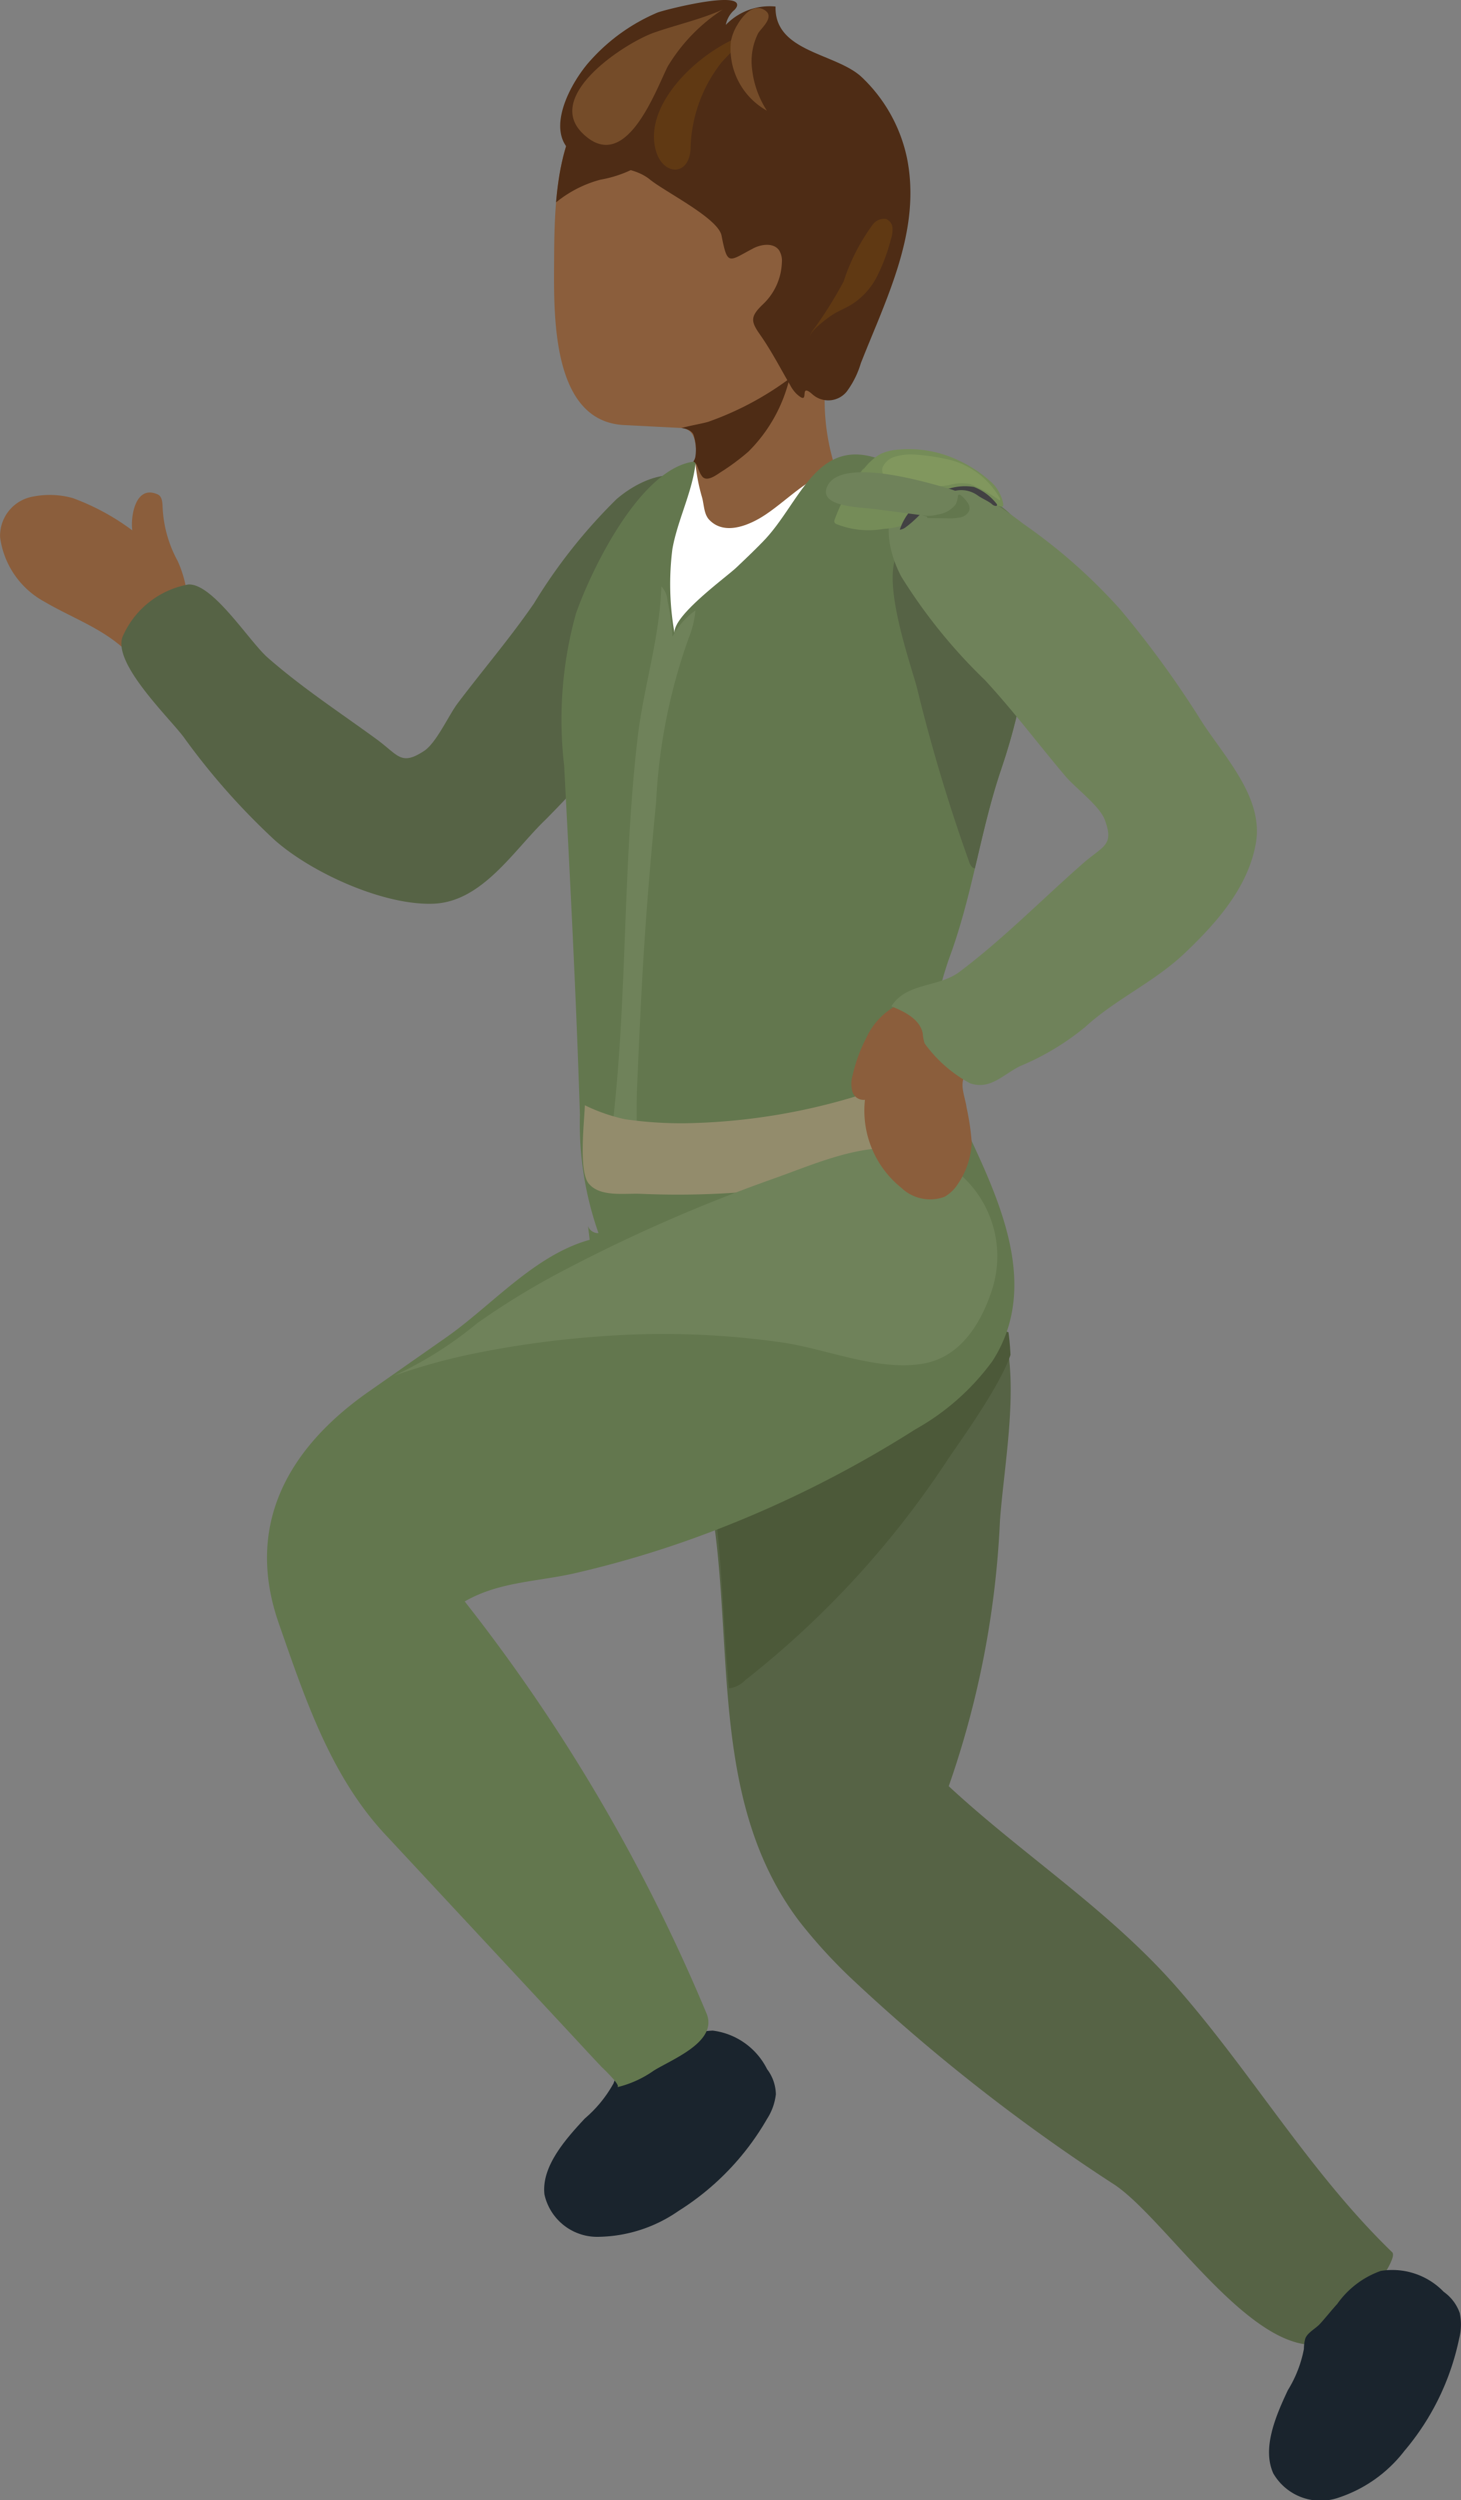 <svg id="eb214fcd-5dca-4984-8bf0-3cf7d0d01d29" data-name="Layer 1" xmlns="http://www.w3.org/2000/svg" xmlns:xlink="http://www.w3.org/1999/xlink" viewBox="0 0 67.434 115.314" 
preserveAspectRatio="none" ><rect x="0" y="0" width="67.434" height="115.314" fill="#808080" stroke="none"/><defs><style>.eabb2881-760e-4c9a-b76f-7a9cd3e7a5df{fill:none;}.f8bfad35-2a16-48ca-a838-27bda57aadaf{fill:#8b5e3c;}.b359ea81-1c00-4ddd-8674-aae3f541aad2{fill:#566345;}.b8abb0f0-420e-44f2-b603-bf21867ed666{fill:#1a242d;}.e51af3fc-1c53-4781-8443-85e634a1a6fd{clip-path:url(#a4aa2de3-fb0f-430c-9ee2-6a6b7a725620);}.bc0a7470-ce16-4c7f-8f6c-0680940a03fe{fill:#4c5939;}.a4ee6302-b360-4a37-8b6b-ef8ede8e281e{fill:#63774e;}.af98ae78-bb0f-4754-8f18-bb676f103b53{fill:#fff;}.bd578008-41c8-4f7b-b548-03e344898bcd{fill:#6f825a;}.b321c16c-2a79-4b0f-84a2-323d6e4aa320{clip-path:url(#bf2dfbbb-ee00-48ff-b397-14b3f1390ce7);}.f88fa688-d7b4-4c07-9143-ab6940c46de5{fill:#938c6c;}.b7c0c0e5-bbd7-4faa-a2f2-4095e26d203d{clip-path:url(#f80e8ca3-8d39-4ed8-a8aa-a1f98fe2e6c2);}.aab36429-a203-422a-8021-16820811e113{fill:#4e2c15;}.bcea37af-6fd6-4b91-939d-1ed89930deb4{fill:#754c29;}.b5b43fb1-f4af-47ff-89d1-8058b0095789{fill:#603913;}.b56e6bb0-86de-48cf-841d-d27146402800{fill:#758c58;}.f3b1ac91-01b6-4c29-846a-bf333de5db81{fill:#81975e;}.af00c985-8f16-42e2-ac36-9fb73dd80960{fill:#424143;}</style><clipPath id="a4aa2de3-fb0f-430c-9ee2-6a6b7a725620"><path class="eabb2881-760e-4c9a-b76f-7a9cd3e7a5df" d="M40.098,52.246c-.825.681,5.858,6.986,6.197,8.063.796,2.524.054,6.304-.134,8.895A42.816,42.816,0,0,1,43.796,81.463c3.436,3.183,7.369,5.687,10.504,9.252,3.479,3.955,6.158,8.569,9.964,12.244.406.392-2.591,4.089-3.093,4.209-3.241.773-7.29-5.672-9.697-7.306a86.214,86.214,0,0,1-12.268-9.62,24.159,24.159,0,0,1-2.3-2.536C32.734,82.197,33.906,75.001,32.852,68.6a27.655,27.655,0,0,0-1.035-4.354c-.38-1.128-1.905-2.752-2.079-3.66-.496-2.591,2.434-2.959,4.317-3.835C36.337,55.688,38.177,53.833,40.098,52.246Z"/></clipPath><clipPath id="bf2dfbbb-ee00-48ff-b397-14b3f1390ce7"><path class="eabb2881-760e-4c9a-b76f-7a9cd3e7a5df" d="M40.401,21.11c-2.76-.843-3.508,2.126-5.147,3.83-.408.424-.835.829-1.262,1.234-.493.467-2.96,2.235-2.857,3.038a12.848,12.848,0,0,1-.099-3.893c.247-1.373.939-2.649,1.078-4.038-2.509.228-4.8,4.943-5.529,7.016a18.215,18.215,0,0,0-.546,7.014c.281,5.37.56,10.746.727,16.103a15.174,15.174,0,0,0,.858,5.463.491.491,0,0,1-.483-.324l.138,1.155a6.232,6.232,0,0,1,2.185-.301,29.57,29.57,0,0,1,3.72.699c2.073.355,2.713-.518,4.379-1.247,1.694-.741,4.291-.497,6.139-.826-.668-4.232-1.359-7.803.161-11.978,1.049-2.882,1.405-5.842,2.382-8.675a27.296,27.296,0,0,0,1.431-9.408C47.606,22.753,43.042,21.916,40.401,21.11Z"/></clipPath><clipPath id="f80e8ca3-8d39-4ed8-a8aa-a1f98fe2e6c2"><path class="eabb2881-760e-4c9a-b76f-7a9cd3e7a5df" d="M34.924,31.366a.658.658,0,0,0,.323.277.607.607,0,0,0,.39-.062,4.834,4.834,0,0,0,1.788-1.482c.9-1.11,2.039-2.676,2.132-4.15.054-.858-.453-1.253-.653-1.973-.114-.407-.058-.953-.156-1.393-.108-.487-.22-.973-.33-1.459a10.206,10.206,0,0,1-.356-2.591,3.091,3.091,0,0,1,.743-2.135c.44-.358,1.04-.328,1.37-.892,1.362-2.325,1.015-5.966.303-8.444a6.998,6.998,0,0,0-2.029-3.459,6.998,6.998,0,0,0-2.813-1.348,8.878,8.878,0,0,0-5.576.212C26.654,3.874,25.831,6.643,25.635,9.759c-.044.707-.056,1.433-.059,2.164-.008,2.405-.193,7.507,3.226,7.683L31.404,19.739c.222.011.527.103.609.325a2.171,2.171,0,0,1,.085.989c-.029.232-.231.378-.346.59a2.151,2.151,0,0,0-.205.772,10.171,10.171,0,0,0,.22,3.965c.306,1.057,1.327,1.543,1.816,2.458A18.791,18.791,0,0,0,34.924,31.366Z"/></clipPath></defs><path class="f8bfad35-2a16-48ca-a838-27bda57aadaf" d="M2.06,27.759A3.976,3.976,0,0,1,.005,24.783a1.836,1.836,0,0,1,1.528-1.88,3.987,3.987,0,0,1,1.817.068,10.795,10.795,0,0,1,2.757,1.493c-.088-.586.123-2.13,1.173-1.659.192.086.216.343.224.553a5.686,5.686,0,0,0,.699,2.523,5.247,5.247,0,0,1,.063,4.182,1.307,1.307,0,0,1-.755.922c-.578.168-1.093-.367-1.514-.798C4.857,29.018,3.425,28.559,2.06,27.759Z"/><path class="b359ea81-1c00-4ddd-8674-aae3f541aad2" d="M24.646,27.832A24.811,24.811,0,0,1,28.458,23.022c1.347-1.154,3.454-1.826,4.314.191.65,1.525-.004,3.266-.703,4.769a25.571,25.571,0,0,1-2.875,5.232,46.417,46.417,0,0,1-4.035,4.613c-1.451,1.4-2.898,3.753-5.122,3.855-2.286.106-5.651-1.413-7.373-2.946a31.964,31.964,0,0,1-4.192-4.745c-.687-.913-3.245-3.362-2.823-4.6A4.109,4.109,0,0,1,8.693,26.959c1.135-.058,2.813,2.631,3.665,3.376,1.601,1.4,3.286,2.496,5.004,3.748,1.034.754,1.135,1.252,2.204.56.574-.371,1.136-1.645,1.563-2.21C22.293,30.892,23.551,29.424,24.646,27.832Z"/><path class="b8abb0f0-420e-44f2-b603-bf21867ed666" d="M30.469,94.542a4.358,4.358,0,0,1,2.427-.881A3.258,3.258,0,0,1,35.405,95.439a1.969,1.969,0,0,1,.406,1.161,2.635,2.635,0,0,1-.407,1.134,12.183,12.183,0,0,1-4.085,4.245,6.642,6.642,0,0,1-3.643,1.193,2.495,2.495,0,0,1-2.547-1.956c-.139-1.253.902-2.474,1.87-3.506a5.817,5.817,0,0,0,1.319-1.615,2.068,2.068,0,0,1,.205-.431c.176-.246.615-.315.88-.468C29.763,94.987,30.109,94.752,30.469,94.542Z"/><path class="b359ea81-1c00-4ddd-8674-aae3f541aad2" d="M40.092,53.171c-.825.681,5.858,6.986,6.197,8.063.796,2.524.054,6.304-.134,8.895a42.816,42.816,0,0,1-2.365,12.259c3.436,3.183,7.369,5.687,10.504,9.252,3.479,3.955,6.158,8.569,9.964,12.244.406.392-2.591,4.089-3.093,4.209-3.241.773-7.29-5.672-9.697-7.306a86.213,86.213,0,0,1-12.268-9.62,24.157,24.157,0,0,1-2.3-2.536c-4.171-5.509-3-12.705-4.054-19.106a27.655,27.655,0,0,0-1.035-4.354c-.38-1.128-1.905-2.752-2.079-3.66-.496-2.591,2.434-2.959,4.317-3.835C36.331,56.613,38.172,54.758,40.092,53.171Z"/><g class="e51af3fc-1c53-4781-8443-85e634a1a6fd"><path class="bc0a7470-ce16-4c7f-8f6c-0680940a03fe" d="M34.212,67.121a3.95,3.95,0,0,0-1.696,1.59,4.299,4.299,0,0,0-.226,2.055q.163,2.956.42,5.905c.041.475.16,1.05.613,1.199a1.243,1.243,0,0,0,1.079-.376A42.802,42.802,0,0,0,43.744,67.324c.532-.81,3.54-4.879,2.947-5.754-.578-.852-4.52,1.873-5.376,2.258A70.773,70.773,0,0,0,34.212,67.121Z"/></g><path class="a4ee6302-b360-4a37-8b6b-ef8ede8e281e" d="M45.556,54.573a6.726,6.726,0,0,0-1.666-1.853,2.859,2.859,0,0,0-2.204-.689c-.737.12-1.363,1.218-1.834,1.279-1.366.177-2.249,1.311-3.359,2.127-2.383,1.752-5.017,1.525-7.81,1.543-3.289.022-5.6,2.966-8.077,4.699l-3.591,2.512c-3.767,2.635-5.713,6.205-4.147,10.688,1.206,3.453,2.387,7.023,4.9,9.722l5.71,6.132,2.855,3.066c.474.509.945,1.023,1.424,1.528.052.055.967.905.719.948a4.953,4.953,0,0,0,1.703-.77c.88-.542,2.972-1.337,2.43-2.638a81.501,81.501,0,0,0-11.159-19c1.576-.914,3.355-.907,5.086-1.303a47.483,47.483,0,0,0,5.479-1.611,52.085,52.085,0,0,0,10.236-5.026,11.095,11.095,0,0,0,3.556-3.148c2.295-3.563.185-7.707-1.391-11.068a1.522,1.522,0,0,0-.613-.785,1.395,1.395,0,0,0-.577-.107,9.12,9.12,0,0,0-1.948.151c-.365.754-.299,1.052-.995,1.518-.316.862-.435,1.232-1.271,1.614"/><path class="f8bfad35-2a16-48ca-a838-27bda57aadaf" d="M34.924,31.366a.658.658,0,0,0,.323.277.607.607,0,0,0,.39-.062,4.834,4.834,0,0,0,1.788-1.482c.9-1.11,2.039-2.676,2.132-4.15.054-.858-.453-1.253-.653-1.973-.114-.407-.058-.953-.156-1.393-.108-.487-.22-.973-.33-1.459a10.206,10.206,0,0,1-.356-2.591,3.091,3.091,0,0,1,.743-2.135c.44-.358,1.04-.328,1.37-.892,1.362-2.325,1.015-5.966.303-8.444a6.998,6.998,0,0,0-2.029-3.459,6.998,6.998,0,0,0-2.813-1.348,8.878,8.878,0,0,0-5.576.212C26.654,3.874,25.831,6.643,25.635,9.759c-.044.707-.056,1.433-.059,2.164-.008,2.405-.193,7.507,3.226,7.683L31.404,19.739c.584.03.68.489.723.977a1.508,1.508,0,0,1,.002.298,6.858,6.858,0,0,1-.496,1.251,4.498,4.498,0,0,0-.174,1.248,9.156,9.156,0,0,0,.308,2.867c.306,1.057,1.327,1.543,1.816,2.458A18.791,18.791,0,0,0,34.924,31.366Z"/><path class="af98ae78-bb0f-4754-8f18-bb676f103b53" d="M38.896,25.958q-.047,1.873-.125,3.745c-.101,2.471-.238,4.939-.398,7.407-.16,2.469-.342,4.936-.532,7.402-.05.654-.345,7.321-.576,7.352a29.312,29.312,0,0,1-9.988-.377q.1-3.263.325-6.521.591-8.571,2.035-17.054a20.409,20.409,0,0,1,.952-3.872c.181-.475.354-.936.519-1.417a3.046,3.046,0,0,1,.434-.919,2.856,2.856,0,0,1,.284-.299c.067-.063.173-.128.24-.064a.184.184,0,0,1,.042.111,8.451,8.451,0,0,0,.28,1.436c.108.332.088.809.339,1.078.616.659,1.561.37,2.272-.024.986-.547,1.997-1.665,3.012-2.056.662-.255.591-.442.909.382C39.326,23.314,38.923,24.871,38.896,25.958Z"/><path class="a4ee6302-b360-4a37-8b6b-ef8ede8e281e" d="M40.401,21.11c-2.76-.843-3.508,2.126-5.147,3.83-.408.424-.835.829-1.262,1.234-.493.467-2.96,2.235-2.857,3.038a12.848,12.848,0,0,1-.099-3.893c.247-1.373.939-2.649,1.078-4.038-2.509.228-4.8,4.943-5.529,7.016a18.215,18.215,0,0,0-.546,7.014c.281,5.37.56,10.746.727,16.103a15.174,15.174,0,0,0,.858,5.463.491.491,0,0,1-.483-.324l.138,1.155a6.232,6.232,0,0,1,2.185-.301,29.57,29.57,0,0,1,3.72.699c2.073.355,2.713-.518,4.379-1.247,1.694-.741,4.291-.497,6.139-.826-.668-4.232-1.359-7.803.161-11.978,1.049-2.882,1.405-5.842,2.382-8.675a27.296,27.296,0,0,0,1.431-9.408C47.606,22.753,43.042,21.916,40.401,21.11Z"/><path class="bd578008-41c8-4f7b-b548-03e344898bcd" d="M30.86,32.07q.023-.128.046-.255a10.838,10.838,0,0,0-.097-4.102,1.058,1.058,0,0,0-.283-.666c-.078,2.399-.822,4.638-1.097,6.992-.794,6.805-.38,13.648-1.515,20.416a.252.252,0,0,0,.015.177.267.267,0,0,0,.179.095,2.203,2.203,0,0,0,.927-.002.36.36,0,0,0,.208-.101.35.35,0,0,0,.06-.185c.167-1.385.04-2.861.101-4.262.095-2.192.19-4.385.332-6.575.143-2.211.334-4.418.549-6.623a26.105,26.105,0,0,1,1.499-7.539,4.534,4.534,0,0,0,.315-1.284,3.528,3.528,0,0,0-1.293,1.751A8.435,8.435,0,0,0,30.576,27.35"/><g class="b321c16c-2a79-4b0f-84a2-323d6e4aa320"><path class="b359ea81-1c00-4ddd-8674-aae3f541aad2" d="M44.249,25.82c-.501-.167-1.014-.42-1.49-.573a1.299,1.299,0,0,0-.992-.045c-1.443.769.3,5.472.575,6.597A79.411,79.411,0,0,0,44.745,39.789c.051.142.177.316.31.246a30.459,30.459,0,0,0,3.008-10.406c.071-.88-.107-1.813.003-2.673.099-.773.342-1.388-.168-2.112-.571-.81-1.424.268-1.786.685A1.577,1.577,0,0,1,44.249,25.82Z"/></g><path class="f88fa688-d7b4-4c07-9143-ab6940c46de5" d="M43.422,50.479a9.97,9.97,0,0,0,.316,1.329c.071.171.471.689.242.838a8.955,8.955,0,0,1-.827.502,12.965,12.965,0,0,1-2.882.899q-1.76.421-3.567.676a38.832,38.832,0,0,1-7.113.342c-.778-.034-1.907.163-2.424-.482-.466-.582-.196-2.865-.172-3.602a8.21,8.21,0,0,0,1.855.644,18.255,18.255,0,0,0,2.74.186,28.679,28.679,0,0,0,10.552-2.19c.256-.098.559-.422.849-.312C43.281,49.417,43.366,50.249,43.422,50.479Z"/><g class="b7c0c0e5-bbd7-4faa-a2f2-4095e26d203d"><path class="aab36429-a203-422a-8021-16820811e113" d="M27.708,8.289a5.572,5.572,0,0,0,1.871-.687,11.292,11.292,0,0,0-2.138-.763,4.542,4.542,0,0,0-1.254-.23,1.532,1.532,0,0,0-1.151.463,2.107,2.107,0,0,0-.403,1.141,7.709,7.709,0,0,0-.067,2.339A5.457,5.457,0,0,1,27.708,8.289Z"/><path class="aab36429-a203-422a-8021-16820811e113" d="M30.8,20.059c.162-.311,1.554-.485,1.911-.611a14.214,14.214,0,0,0,3.727-1.983,7.073,7.073,0,0,1-1.895,3.366,10.367,10.367,0,0,1-1.276.947c-.216.141-.628.452-.843.214a.959.959,0,0,1-.143-.241c-.13-.277-.106-.442-.415-.508-.107-.023-.754-.207-.72-.381C30.97,20.685,30.656,20.335,30.8,20.059Z"/></g><path class="aab36429-a203-422a-8021-16820811e113" d="M27.275,2.765A8.709,8.709,0,0,1,30.349.579C30.677.45,34.273-.461,34.011.3a.577.577,0,0,1-.166.205,1.221,1.221,0,0,0-.345.643A2.805,2.805,0,0,1,35.796.302c-.056,2.12,2.818,2.141,3.996,3.273a7.171,7.171,0,0,1,2.067,3.696c.681,3.338-.928,6.44-2.125,9.479a4.209,4.209,0,0,1-.649,1.307,1.096,1.096,0,0,1-1.57.145c-.711-.639-.054.607-.757-.041a1.644,1.644,0,0,1-.287-.397c-.453-.781-.875-1.596-1.394-2.334-.432-.614-.453-.834.152-1.408a2.78,2.78,0,0,0,.859-1.911.906.906,0,0,0-.136-.577c-.256-.343-.803-.276-1.184-.078-1.138.594-1.185.837-1.464-.587-.158-.807-2.577-1.998-3.311-2.592-.936-.757-2.461-.476-3.468-1.154C25.042,6.126,26.361,3.752,27.275,2.765Z"/><path class="bd578008-41c8-4f7b-b548-03e344898bcd" d="M21.791,62.45a27.858,27.858,0,0,0-3.633,1.016,17.448,17.448,0,0,0,3.861-2.428,35.004,35.004,0,0,1,3.966-2.422A73.806,73.806,0,0,1,35.732,54.355c2.339-.831,5.005-2.1,7.456-.931a5.016,5.016,0,0,1,2.614,6.022c-.487,1.536-1.435,3.118-3.127,3.439-2.095.397-4.5-.663-6.557-.961a38.481,38.481,0,0,0-8.474-.279A45.228,45.228,0,0,0,21.791,62.45Z"/><path class="bcea37af-6fd6-4b91-939d-1ed89930deb4" d="M30.205,1.499C31.252,1.135,32.345.896,33.357.441A8.108,8.108,0,0,0,30.818,3.067c-.577,1.155-1.959,5.033-3.941,3.07C25.114,4.39,28.875,1.961,30.205,1.499Z"/><path class="b5b43fb1-f4af-47ff-89d1-8058b0095789" d="M34.804,1.483a11.946,11.946,0,0,0-1.501,1.395,6.674,6.674,0,0,0-1.431,4.045c-.114,1.238-1.28,1.148-1.597.036C29.603,4.597,32.808,1.911,34.804,1.483Z"/><path class="aab36429-a203-422a-8021-16820811e113" d="M36.184,2.983c.503.979,1.31,1.764,2.441,1.494a.646.646,0,0,0,.523-.636c-.095-.888-1.55-.615-2.129-.836A2.515,2.515,0,0,1,35.564.87,6.077,6.077,0,0,0,36.184,2.983Z"/><path class="bcea37af-6fd6-4b91-939d-1ed89930deb4" d="M34.038,1.137a2.272,2.272,0,0,0-.302.767A3.274,3.274,0,0,0,35.397,5.105a4.399,4.399,0,0,1-.682-1.904,2.867,2.867,0,0,1,.28-1.669c.161-.26.772-.749.312-1.057C34.828.154,34.341.623,34.038,1.137Z"/><path class="aab36429-a203-422a-8021-16820811e113" d="M40.75,13.985a4.318,4.318,0,0,0-1.228.932,4.129,4.129,0,0,0-1.37,2.069c-.039.308.192,1.16.653.967.349-.147.507-1.666.661-2.033C39.689,15.395,40.195,14.235,40.75,13.985Z"/><path class="b5b43fb1-f4af-47ff-89d1-8058b0095789" d="M38.739,14.343c.161-.082.325-.16.489-.251a3.27,3.27,0,0,0,1.244-1.327,8.342,8.342,0,0,0,.646-1.722,1.377,1.377,0,0,0,.077-.53.48.48,0,0,0-.3-.413.649.649,0,0,0-.602.245,9.177,9.177,0,0,0-1.353,2.634,18.895,18.895,0,0,1-1.268,2.05c-.101.149-.285.339-.284.506-.002-.248.613-.704.794-.848A3.314,3.314,0,0,1,38.739,14.343Z"/><path class="b8abb0f0-420e-44f2-b603-bf21867ed666" d="M61.722,106.269a4.157,4.157,0,0,1,2.008-1.523,3.296,3.296,0,0,1,2.907.965,2.011,2.011,0,0,1,.74.98,2.584,2.584,0,0,1-.031,1.187,11.644,11.644,0,0,1-2.524,5.169,6.342,6.342,0,0,1-3.054,2.162,2.524,2.524,0,0,1-2.997-1.122c-.518-1.143.082-2.592.672-3.841a5.579,5.579,0,0,0,.74-1.899,2.012,2.012,0,0,1,.059-.465c.09-.283.481-.472.682-.692C61.197,106.89,61.449,106.569,61.722,106.269Z"/><path class="f8bfad35-2a16-48ca-a838-27bda57aadaf" d="M45.584,48.363a3.869,3.869,0,0,0-.596-.803,4.67,4.67,0,0,0-1.954-.963c-.649-.25-1.124-.5-1.818-.124a3.199,3.199,0,0,0-1.228,1.392,7.132,7.132,0,0,0-.634,1.729,1.375,1.375,0,0,0-.013.752.54.54,0,0,0,.582.382,4.562,4.562,0,0,0,1.682,4.062,1.923,1.923,0,0,0,1.997.41,1.803,1.803,0,0,0,.619-.603,3.625,3.625,0,0,0,.628-1.918,11.104,11.104,0,0,0-.235-1.59c-.051-.417-.295-.955-.134-1.355C44.758,49.044,46.123,49.307,45.584,48.363Z"/><path class="bd578008-41c8-4f7b-b548-03e344898bcd" d="M45.461,31.37a24.811,24.811,0,0,1-3.86-4.772c-.831-1.567-1.026-3.77,1.13-4.168,1.63-.301,3.186.718,4.499,1.729a25.57,25.57,0,0,1,4.476,3.95,46.418,46.418,0,0,1,3.618,4.946c1.049,1.722,3.028,3.649,2.641,5.842-.343,1.944-1.684,3.558-3.305,5.088-1.404,1.325-3.149,2.088-4.566,3.38a11.838,11.838,0,0,1-3.008,1.808c-.812.406-1.384,1.111-2.313.793a6.234,6.234,0,0,1-2.096-1.839,2.041,2.041,0,0,1-.086-.456c-.125-.656-.829-1.005-1.448-1.255.695-1.106,2.165-.857,3.139-1.587,1.996-1.495,3.808-3.341,5.683-4.986.962-.844,1.47-.834,1.028-2.029-.237-.641-1.357-1.468-1.815-2.009C47.932,34.335,46.774,32.787,45.461,31.37Z"/><path class="b56e6bb0-86de-48cf-841d-d27146402800" d="M39.678,21.835a3.329,3.329,0,0,1,.468-.52,7.668,7.668,0,0,0-1.627,2.668.148.148,0,0,0,.006.128.236.236,0,0,0,.09.066,3.998,3.998,0,0,0,2.158.22,3.846,3.846,0,0,0,.875-.155,3.139,3.139,0,0,0,1.177-.863,2.608,2.608,0,0,1,1.239-.798,1.095,1.095,0,0,1,.421-.043,2.521,2.521,0,0,1,.692.216,4.971,4.971,0,0,1,.509.375,1.047,1.047,0,0,0,.575.239c.129.004-.052-.466-.067-.494a1.864,1.864,0,0,0-.385-.585c-.163-.146-.326-.289-.501-.42a5.993,5.993,0,0,0-1.192-.691,5.323,5.323,0,0,0-2.745-.431,2.234,2.234,0,0,0-.701.18,1.958,1.958,0,0,0-.463.335q-.171.156-.329.321c-.016.016-.031.04-.012.057s.046-.024.02-.02"/><path class="f3b1ac91-01b6-4c29-846a-bf333de5db81" d="M42.611,22.458a3.641,3.641,0,0,1-1.443-.275.797.797,0,0,1-.424-.357.394.394,0,0,1-.001-.279.869.869,0,0,1,.57-.483,2.486,2.486,0,0,1,.871-.098,8.949,8.949,0,0,1,1.387.187,3.676,3.676,0,0,1,2.572,1.825c.015.034.027.077-.005.099a7.229,7.229,0,0,0-1.343-.748,2.062,2.062,0,0,0-.993.047A6.815,6.815,0,0,1,42.611,22.458Z"/><path class="af00c985-8f16-42e2-ac36-9fb73dd80960" d="M42.764,22.954a2.608,2.608,0,0,0-1.233,1.479.553.553,0,0,0,.285-.124c.716-.52,1.166-1.292,2.065-1.607a1.291,1.291,0,0,1,1.239.146c.21.15.452.238.654.397a.296.296,0,0,0,.194.093.062.062,0,0,0,.046-.022c.021-.03-.005-.07-.03-.096a2.453,2.453,0,0,0-1.029-.759,2.511,2.511,0,0,0-1.097.061A3.997,3.997,0,0,0,42.764,22.954Z"/><path class="bd578008-41c8-4f7b-b548-03e344898bcd" d="M44.334,23.999a.542.542,0,0,0,.175.004c.138-.028.189-.155.22-.265a.866.866,0,0,0,.018-.615c-.145-.311-.583-.474-.977-.59-1.139-.335-4.956-1.446-5.583-.107-.449.958,1.508.965,2.192,1.055Z"/><path class="a4ee6302-b360-4a37-8b6b-ef8ede8e281e" d="M42.431,23.72a1.424,1.424,0,0,0,.843.013,1.242,1.242,0,0,0,.842-.477,1.16,1.16,0,0,0,.098-.378.07.07,0,0,1,.032-.057c.041-.021.096.015.13.046a1.716,1.716,0,0,1,.289.321.441.441,0,0,1,.07.371.563.563,0,0,1-.418.306,2.434,2.434,0,0,1-.606.043l-.834-.01a.146.146,0,0,1-.073-.014c-.021-.013-.027-.042-.005-.05"/></svg>